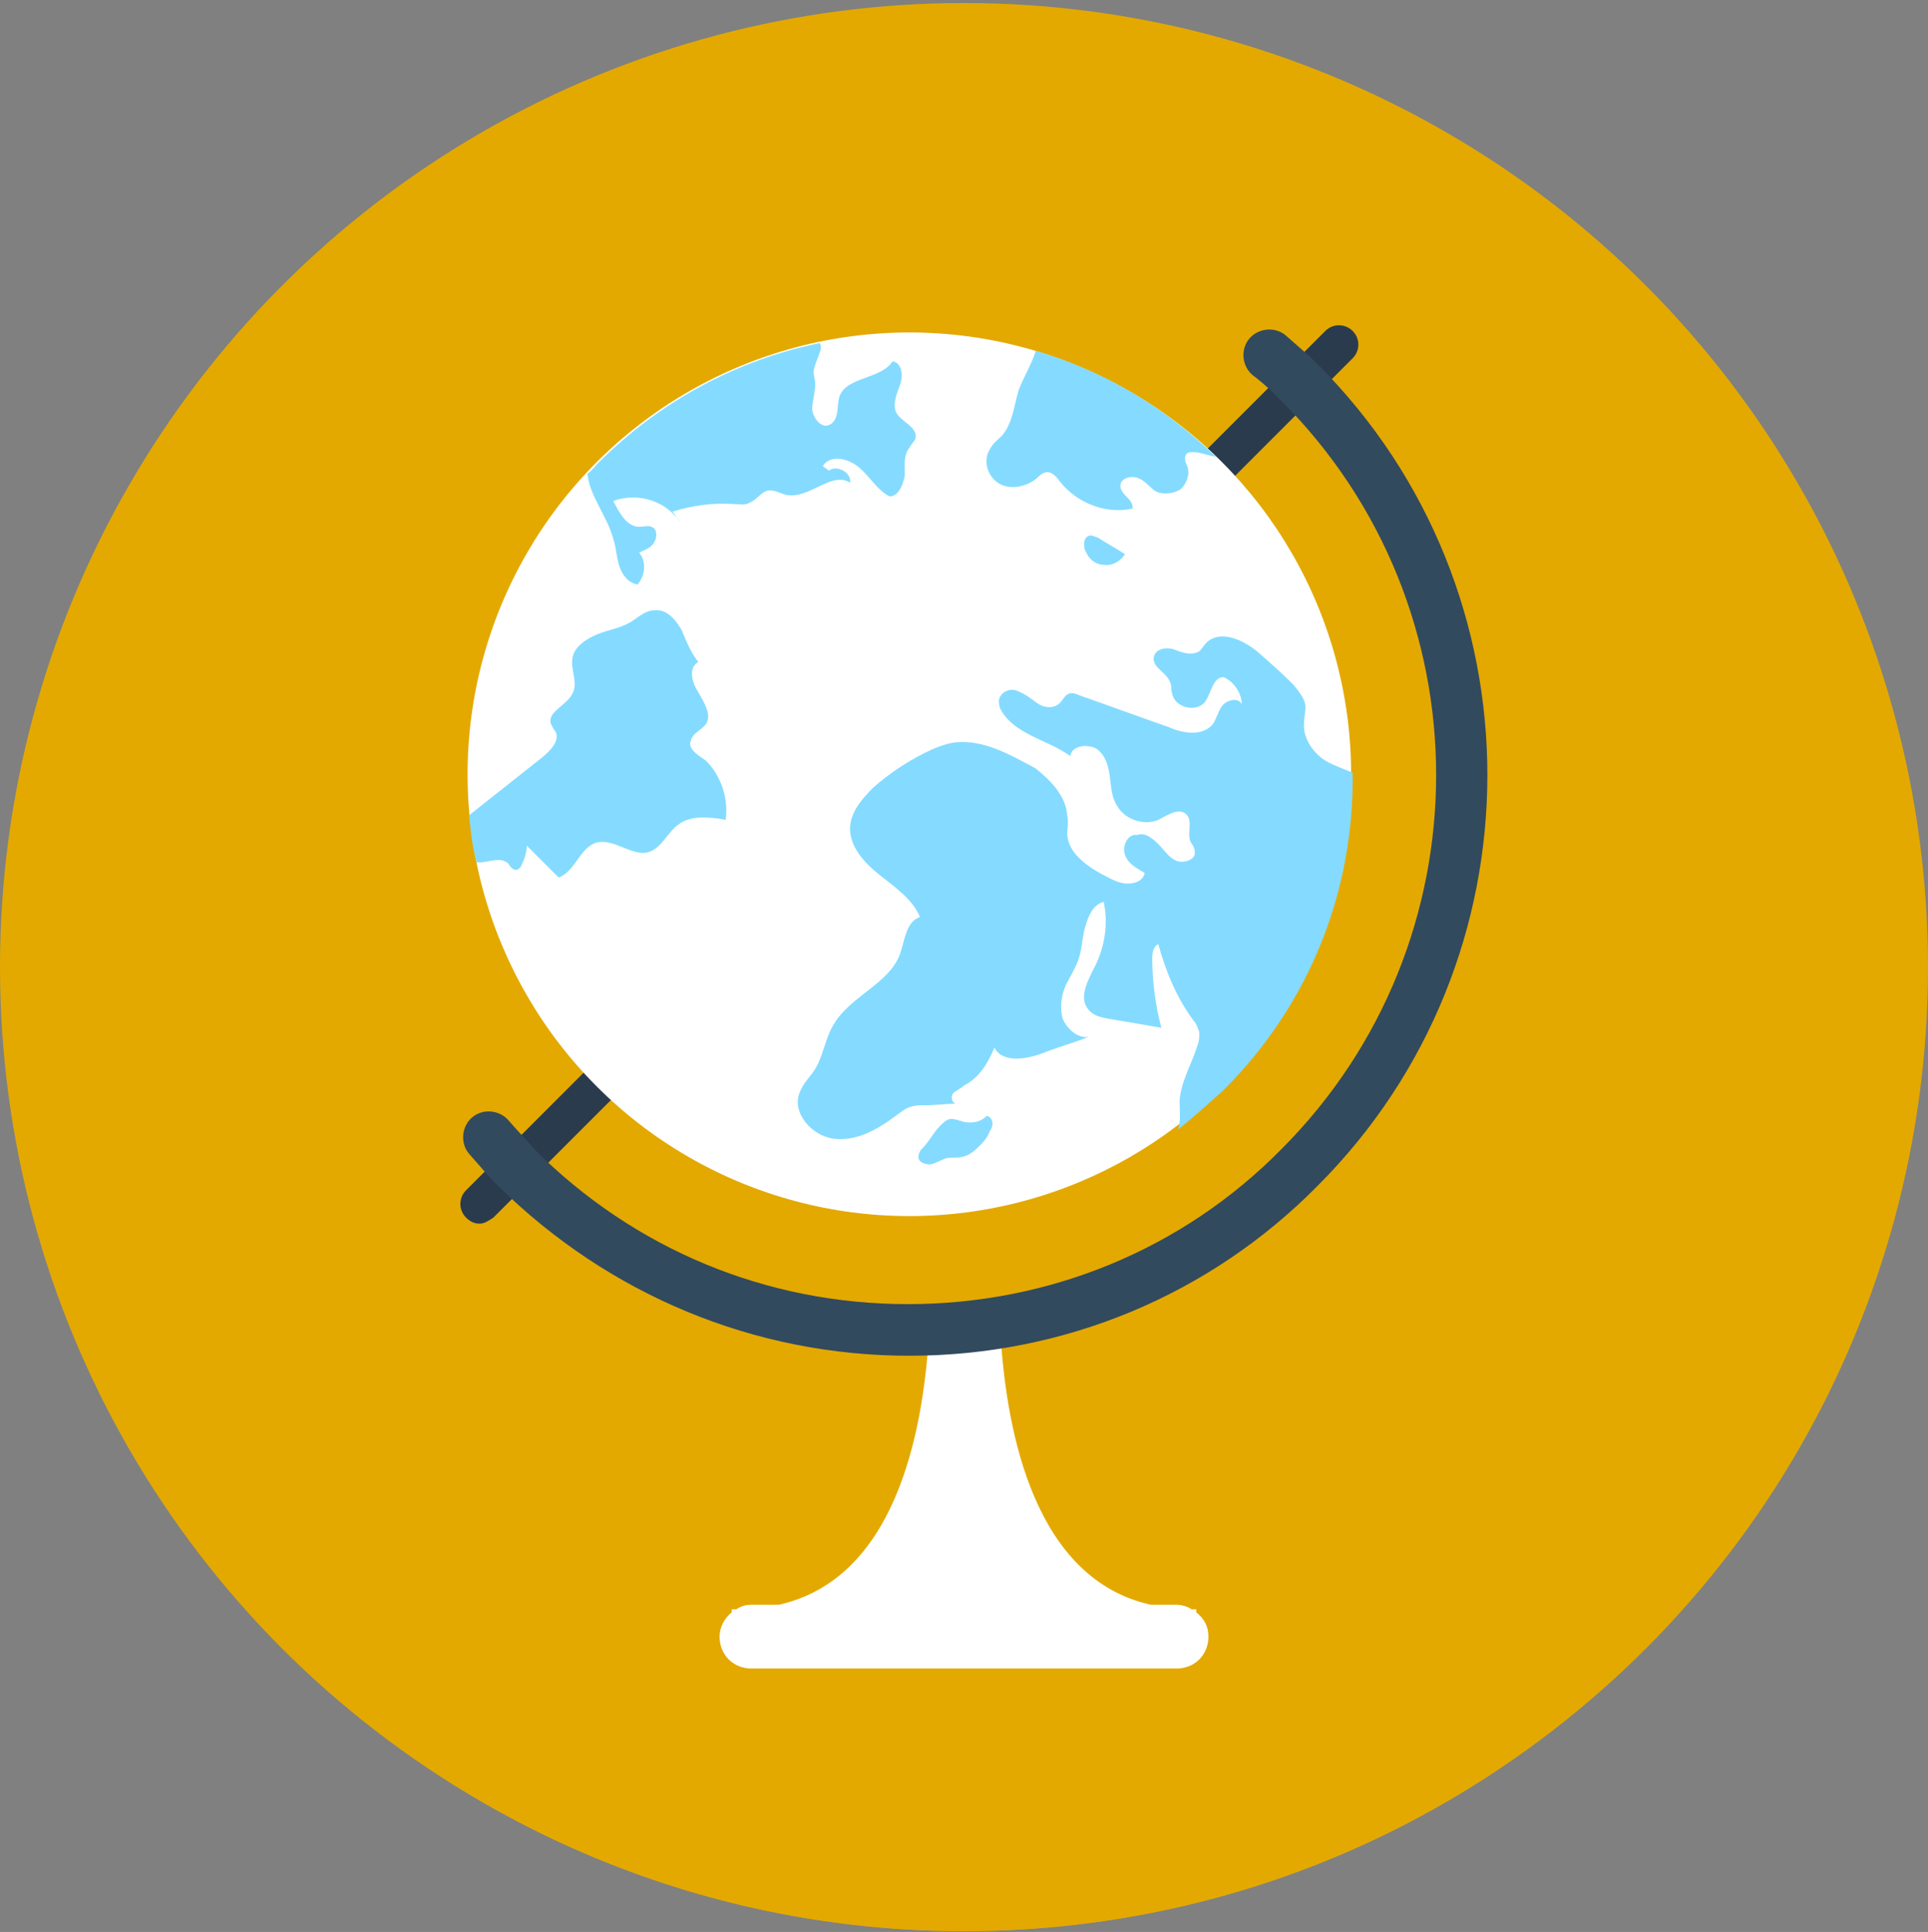 <svg xmlns="http://www.w3.org/2000/svg" width="508" height="509" viewBox="0 0 508 509">
  <rect x="0" y="0" width="508" height="509" fill="#808080" stroke="none"/>
  <g fill="none" transform="translate(0 .795)">
    <circle cx="254" cy="254" r="254" fill="#E3A900"/>
    <path fill="#E3A900" d="M79.6,438.4 C125.2,481.6 186.4,508 254,508 C321.6,508 383.2,481.6 428.4,438.4 L79.6,438.4 Z"/>
    <path fill="#FFF" d="M315.2,424 L315.2,423.2 C314.8,423.2 314.4,423.2 314,423.2 C312.8,422.4 311.2,422 310,422 L303.2,422 C272.8,415.2 265.2,377.2 263.6,350.4 L244.8,350.4 C243.2,377.6 235.6,415.2 205.2,422 L198,422 C196.4,422 195.2,422.4 194,423.2 C193.6,423.2 193.2,423.2 192.8,423.2 L192.8,424 C190.8,425.6 189.6,428 189.6,430.4 C189.6,435.2 193.2,438.8 198,438.8 L310,438.8 C314.8,438.8 318.4,435.2 318.4,430.4 C318.4,427.6 317.2,425.6 315.2,424 Z"/>
    <path fill="#2B3B4E" d="M126.4,321.6 C125.2,321.6 124,321.2 122.8,320 C120.8,318 120.8,314.8 122.8,312.8 L349.2,86.4 C351.2,84.4 354.4,84.4 356.4,86.4 C358.4,88.4 358.4,91.6 356.4,93.6 L130,320 C128.8,320.8 127.6,321.6 126.4,321.6 Z"/>
    <circle cx="239.6" cy="203.2" r="116.4" fill="#FFF"/>
    <path fill="#324A5E" d="M239.6,356.4 C198.8,356.4 160.4,340.4 131.2,311.6 C128.8,309.2 126.4,306.4 123.6,303.2 C121.2,300.4 121.6,296 124.4,293.6 C127.2,291.2 131.6,291.6 134,294.4 C136.4,297.2 138.8,299.6 140.8,302 C167.2,328.4 202,342.8 239.2,342.8 C276.4,342.8 311.6,328.4 337.6,302 C392,247.6 392,159.2 337.6,104.8 C335.6,102.8 333.2,100.4 330,98 C327.2,95.6 326.8,91.2 329.2,88.4 C331.6,85.6 336,85.2 338.8,87.6 C342,90.4 344.8,92.8 347.2,95.2 C406.8,154.8 406.8,252 347.2,311.6 C318.8,340.4 280.4,356.4 239.6,356.4 Z"/>
    <g fill="#84DBFF" transform="translate(123 89)">
      <path d="M59 105.4C59.4 103.4 61.8 102.6 63 101 64.6 98.6 62.6 95.4 61 92.6 59.4 90.2 58.2 86.2 61 84.6 59 82.2 57.8 79 56.6 76.2 55 73.4 52.6 70.6 49.4 71 47 71 45 73 43 74.2 40.2 75.8 37 76.2 34.2 77.4 31.4 78.6 28.2 80.6 27.8 83.8 27.4 87 29.4 90.2 27.8 93 26.2 96.2 21 97.8 22.2 101 22.6 101.8 23 102.6 23.4 103 24.6 105.4 21.8 108.2 19.8 109.8L.6 125C1 129 1.4 133.4 2.6 137.4 3 137.4 3 137.4 3.4 137.4 5.8 137.4 9 135.8 11 137.8 11.4 138.6 12.2 139.4 13 139.4 13.4 139.4 13.8 139 14.2 138.6 15 137 15.8 135 15.8 133 18.6 135.8 21.4 138.6 24.2 141.4 28.6 139.8 29.8 133.4 34.2 132.2 39 131 43.8 136.2 48.2 134.6 51.4 133.4 53 129.4 55.8 127.4 59 125 63.8 125.4 68.2 126.2 69 120.6 67 114.6 63 110.6 60.6 109 58.2 107.4 59 105.4zM101 37.4C101.4 34.6 97.4 32.6 95.4 34.2 95 33.8 94.2 33.4 93.8 33 95.8 29.8 100.6 31 103.4 33.4 106.2 35.8 108.2 39.4 111.4 41 113.8 41 115 37.8 115.4 35.4 115.4 33 115 30.2 116.6 28.2 117 27.4 117.8 26.6 118.2 25.8 119 22.6 114.2 21.4 113 18.6 112.2 16.2 113.4 13.8 114.2 11.4 115 9 114.6 5.8 112.2 5.4 109 10.2 100.2 9.4 98.2 14.6 97.4 17.4 98.2 21 95.4 22.2 93.4 23 91.4 20.6 91 18.2 91 15.8 91.8 13.8 91.8 11.4 91.8 10.2 91.4 9.4 91.4 8.2 91.4 6.6 92.6 4.6 93 3 93.4 2.2 93.4 1.4 93 .6 71.4 5 51 15.8 34.6 32.2 33.8 33 33 34.2 31.8 35 32.2 40.6 37 46.2 38.6 52.2 39.4 54.6 39.4 57 40.2 59.4 41 61.8 42.6 63.8 45 64.2 47 61.8 47.4 58.2 45.4 55.8 47 55 48.6 54.6 49.4 53 50.2 51.8 50.2 49.4 48.6 49 47.8 48.6 46.6 49 45.4 49 42.2 49 40.2 45.4 38.6 42.2 45 39.8 52.6 42.2 56.2 47.8 55.4 47 55 45.8 54.2 45 59.4 43.4 65 42.6 70.2 43 71.8 43 73.4 43.4 74.6 42.6 76.6 41.8 77.8 39.4 79.8 39.4 81.4 39.4 82.6 40.2 84.2 40.6 90.2 41.8 96.2 34.2 101 37.4zM140.6 37.8C143.8 39.4 148.2 38.2 150.6 35.8 151.4 35 152.2 34.6 153 34.6 154.2 34.6 155.4 35.8 156.2 37 160.6 42.6 168.2 45.8 175.4 44.2 175.8 41.8 172.2 40.6 172.2 38.2 172.2 36.2 175 35.4 177 36.2 179 37 180.2 39 181.8 39.8 183.8 40.6 186.6 40.2 188.2 39 189.8 37.4 190.6 35 189.8 33 189.4 32.2 189 31 189.4 30.2 189.8 29 191.4 29.4 192.6 29.4 194.2 29.8 195.8 30.2 197.4 30.6 183.4 17 167.4 7.8 149.8 2.6L149.8 3C148.6 6.6 146.6 9.8 145.4 13 144.2 17 143.8 21.8 141 25 139.8 26.2 138.6 27 137.8 28.6 135.8 31.8 137.4 36.2 140.6 37.8zM226.2 110.6C223 108.6 220.2 104.6 220.6 100.6 220.6 99 221 97.8 221 96.2 220.6 93.8 219 92.2 217.8 90.6 214.6 87.4 211.4 84.6 208.2 81.8 204.2 78.6 198.6 76.2 195 79.4 194.2 80.2 193.8 81 193 81.8 191 83 188.6 82.2 186.6 81.4 184.6 80.6 181.4 81 181 83.4 180.6 86.2 184.6 87.4 185.4 90.2 185.8 91 185.4 91.8 185.8 92.6 186.2 96.6 192.2 98.2 194.6 95 196.2 92.6 196.6 88.6 199.4 88.6 202.2 89.8 204.2 93 204.2 95.8 203.4 93.8 200.2 94.6 199 96.2 197.8 97.8 197.4 100.2 196.2 101.4 193.4 104.2 188.6 103.4 185 101.8 177 99 169.4 96.2 161.4 93.4 160.6 93 159.4 92.6 158.6 93 157.4 93.4 157 95 155.8 95.8 154.2 97 151.8 96.6 150.2 95.4 148.6 94.2 147 93 145 92.2 143 91.4 140.6 92.6 140.2 94.6 140.2 95.4 140.2 96.2 140.6 97 144.2 103.8 153 105 159 109.4 159.4 106.6 163.4 106.2 165.8 107.4 168.2 109 169 111.8 169.4 114.6 169.8 117.4 169.8 120.2 171.4 122.6 173.4 126.2 178.6 127.8 182.2 126.2 184.6 125 187.4 123 189.4 124.6 191.4 126.2 189.8 129.4 190.6 131.8 191 132.6 191.8 133.4 191.8 134.6 192.2 136.6 189 137.8 187 137 185 136.2 183.8 134.2 182.2 132.6 180.6 131 178.6 129.4 176.6 130.2 174.2 129.8 172.6 133 173.4 135.4 174.2 137.8 176.6 139 178.6 140.2 178.2 142.2 176.2 143 174.2 143 172.2 143 170.6 142.2 169 141.4 164.2 139 158.6 135.4 158.2 130.2 158.2 128.6 158.6 127 158.2 125 157.8 119.8 153.8 115.8 149.8 112.6 143 109 136.2 105 128.6 105.8 125.8 106.2 123 107.4 120.6 108.6 115.8 111 111 114.2 107 117.8 104.2 120.6 101.4 123.8 101 127.8 100.6 133 104.6 137.4 108.6 140.6 112.6 143.8 117.4 147 119.4 151.8 115.8 153 115.4 157.8 114.2 161.4 111.4 169.4 101 172.6 96.6 180.2 94.2 184.2 93.8 189.4 91 193 89.8 194.6 88.6 195.8 87.8 197.8 85.4 203 90.6 209.4 96.6 210.2 102.6 211 108.2 207.8 113 204.2 114.2 203.4 115.4 202.2 117 201.8 118.2 201.4 119.4 201.4 120.6 201.4 123.4 201.4 126.2 201 129 201 127.8 201 127.4 199 128.2 198.2 129 197.4 130.2 197 131 196.2 135 194.2 137.4 190.2 139 186.2 141 190.2 147 189.4 151.4 187.8 155.4 186.2 159.8 185 163.8 183.4 161 183.8 158.2 181.4 157 178.6 156.2 175.8 156.6 172.6 157.8 169.8 159 167.4 160.6 165 161.4 162.2 162.2 159.4 162.2 156.6 163 154.2 163.8 151.4 165 148.6 167.8 147.8 169 153.4 168.2 159 165.8 164.2 163.8 168.2 161 173 163.8 176.2 165 177.8 167 178.2 169 178.6 173.8 179.4 178.6 180.2 183 181 181.4 175 180.6 168.6 180.6 162.6 180.6 161 181 159.4 182.2 159 184.2 166.2 187 173 191.4 179 192.2 179.8 192.6 181 193 182.2 193 183.4 193 184.2 192.6 185.4 191 190.6 188.2 195 187.8 200.2 187.8 202.6 188.2 205.4 187.4 207.8 191.4 204.6 195.4 201 199.4 197.4 222.6 174.2 233.8 144.2 233.4 113.8 230.6 112.6 228.2 111.8 226.2 110.6z"/>
      <path d="M137 204.2C135.4 205.8 133.4 206.2 131 205.8 129.8 205.4 128.6 205 127.4 205 125.8 205.4 125 206.6 123.8 207.8 122.6 209.4 121.4 211.4 119.8 213 119.4 213.4 119 214.2 119 215 119 216.6 121 217 122.2 217 123.8 216.6 125 215.8 126.2 215.4 127.8 215 129 215.4 130.6 215 132.6 214.6 134.2 213 135.4 211.8 136.6 210.6 137.4 209.4 137.8 208.2 139 206.6 138.6 204.6 137 204.2zM163.8 51.4C162.2 52.2 162.6 54.2 163 55.8L163 55C163.4 57 165.4 59 167.8 59 169.8 59.4 172.2 58.2 173.4 56.2 171 54.6 168.6 53.4 166.2 51.8 165.8 51.8 164.6 51 163.8 51.4z"/>
    </g>
  </g>
</svg>
